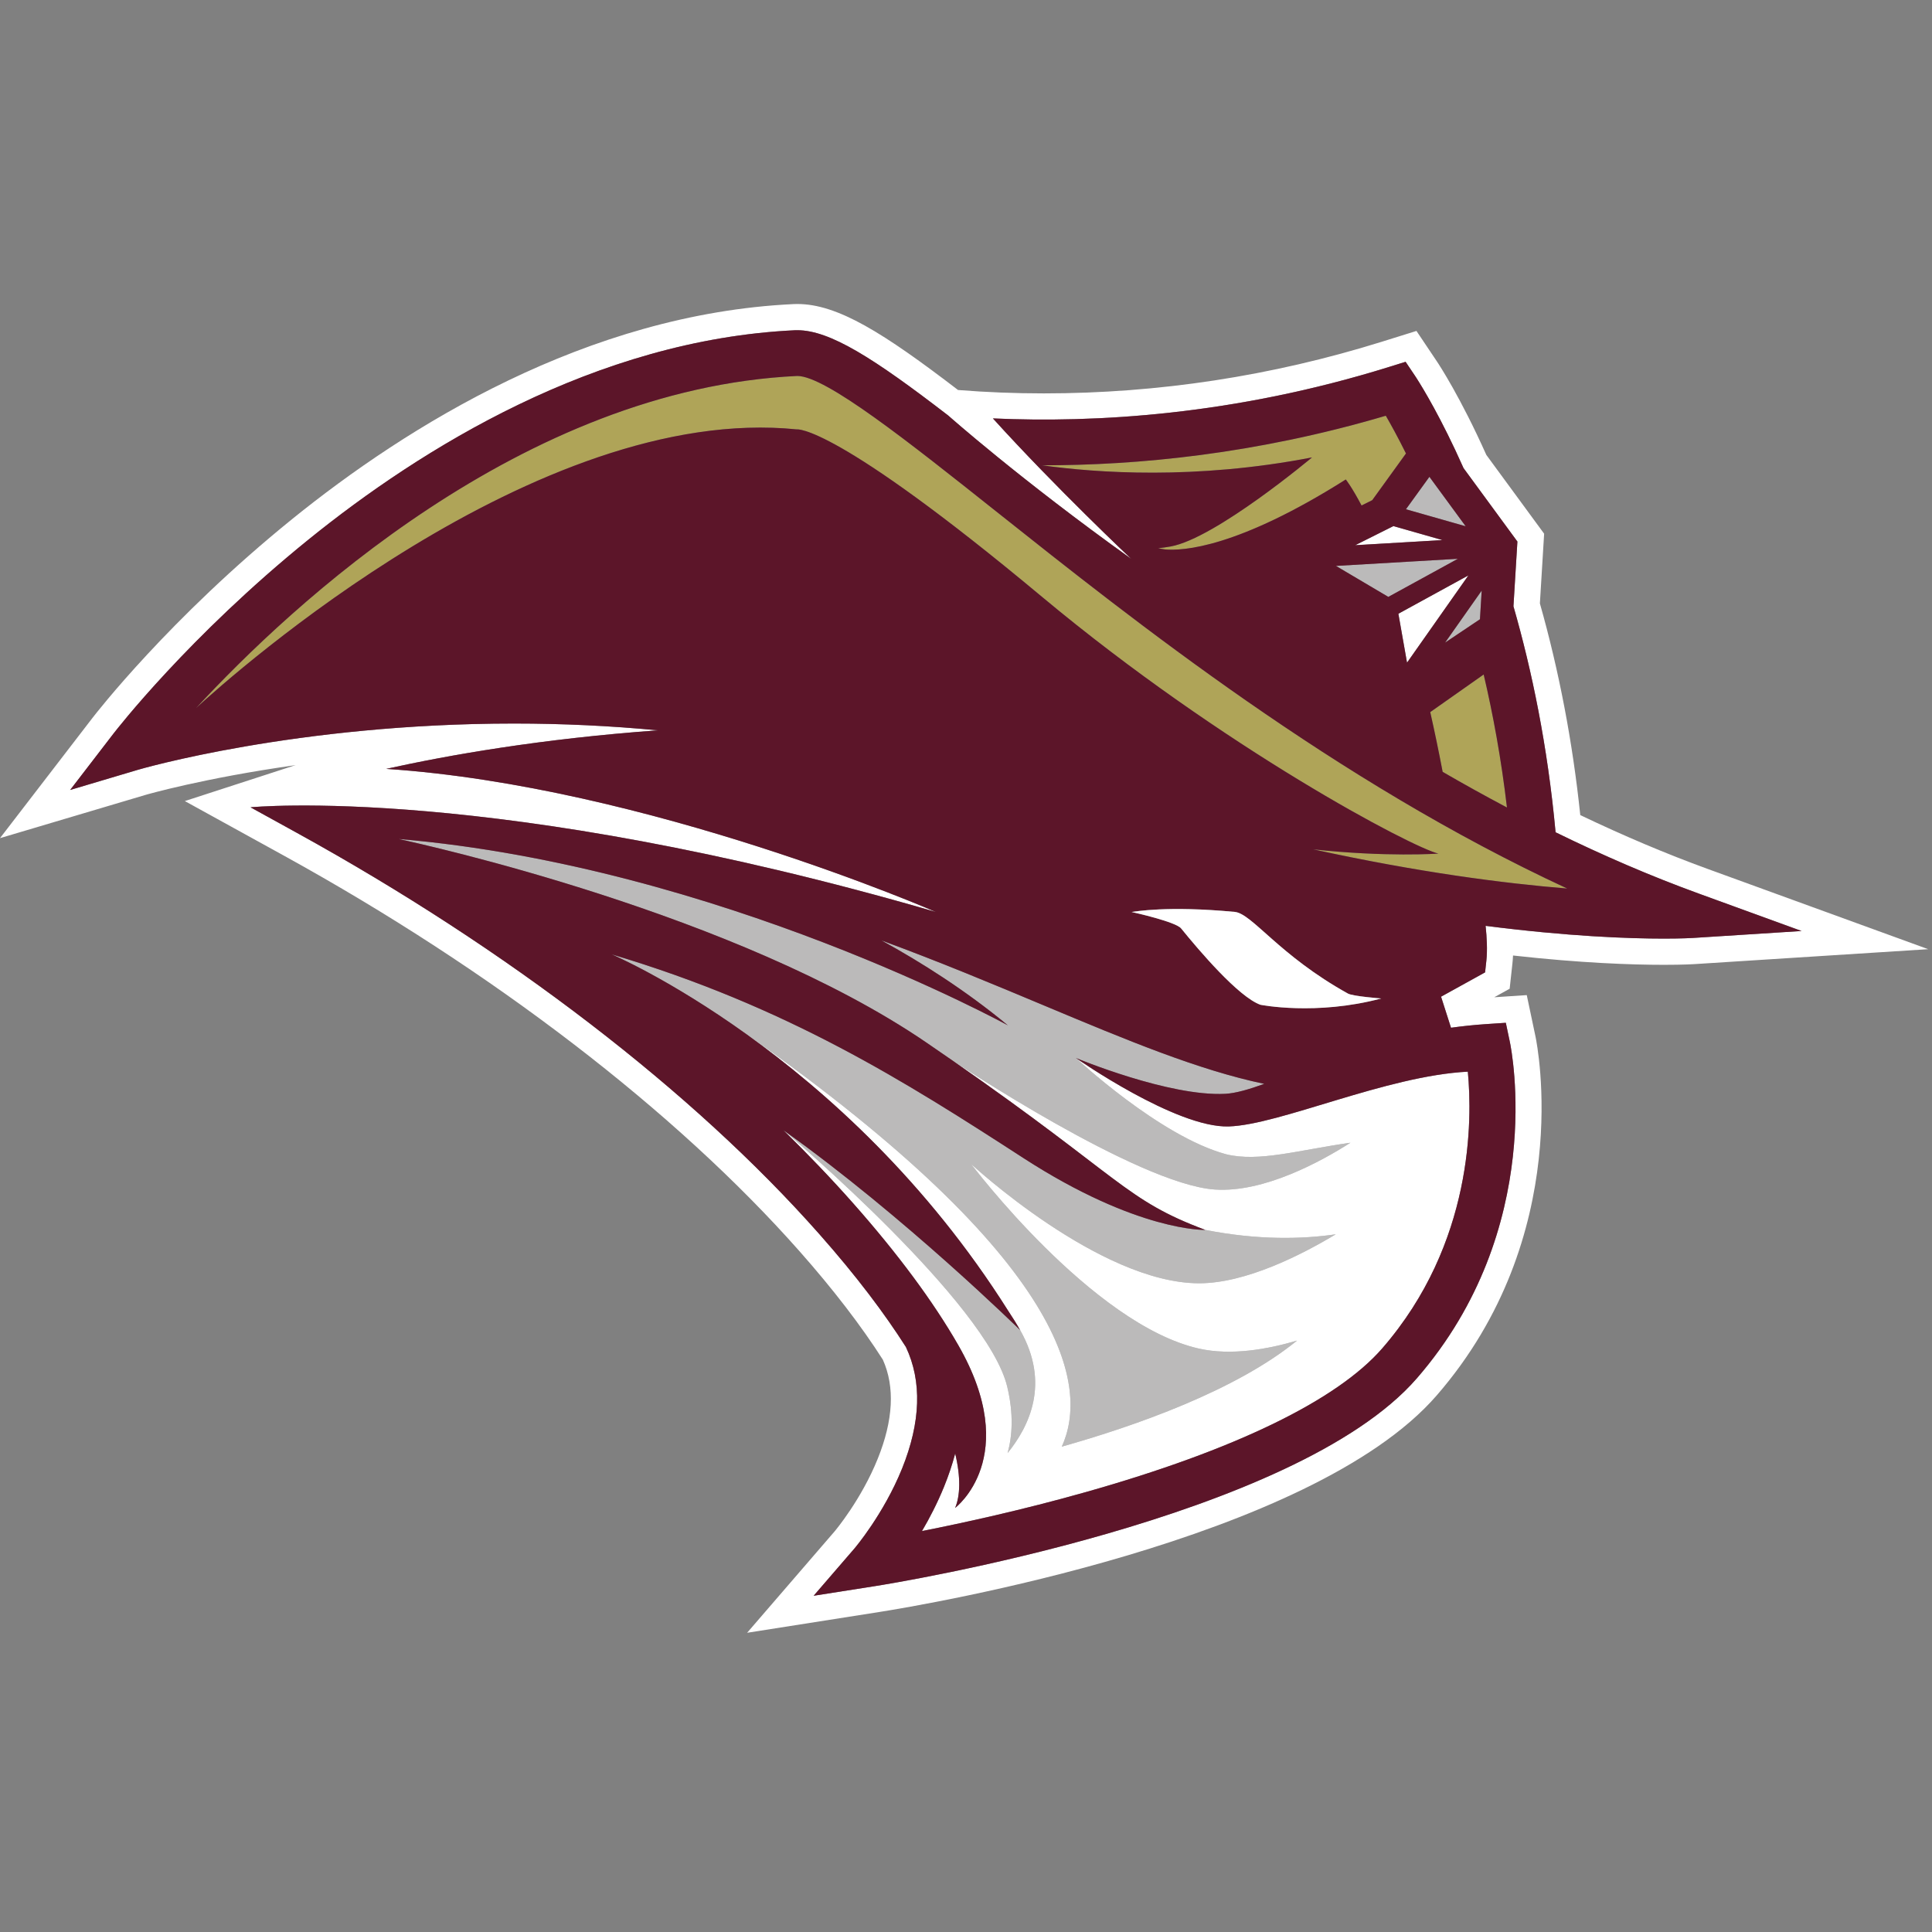 <?xml version="1.0" encoding="UTF-8"?>
<svg width="200px" height="200px" viewBox="0 0 200 200" version="1.1" xmlns="http://www.w3.org/2000/svg" xmlns:xlink="http://www.w3.org/1999/xlink">
    <rect x="0" y="0" width="200" height="200" fill="#808080" stroke="none"/>
    <!-- Generator: Sketch 51.3 (57544) - http://www.bohemiancoding.com/sketch -->
    <title>tex-am-intl</title>
    <desc>Created with Sketch.</desc>
    <defs></defs>
    <g id="tex-am-intl" stroke="none" stroke-width="1" fill="none" fill-rule="evenodd">
        <g id="tex-am-intl_BGL" transform="translate(0, 31)">
            <g id="tex-am-intl">
                <g id="g10" transform="translate(100, 69.157) scale(-1, 1) rotate(-180) translate(-100, -69.157) translate(0, 0.289)" fill-rule="nonzero">
                    <g id="g12">
                        <path d="M175.213,71.926 C175.167,71.926 174.162,71.86 172.269,71.86 C168.586,71.86 162.314,72.088 153.789,73.182 C153.916,71.992 153.986,70.679 153.869,69.587 L153.736,68.366 L149.178,65.848 L150.208,62.633 C151.375,62.796 152.577,62.926 153.83,63.009 L155.882,63.146 L156.306,61.135 C156.468,60.355 160.16,41.88 146.669,26.34 C134.059,11.819 92.377,5.116 90.612,4.836 L84.228,3.833 L88.448,8.722 C88.479,8.755 91.469,12.27 93.38,16.996 C95.321,21.808 95.454,26.028 93.781,29.58 C91.587,33.03 88.652,36.939 84.814,41.274 C71.763,56.038 52.556,70.786 30.725,82.813 L25.933,85.453 C25.933,85.453 51.051,87.947 96.881,74.618 C96.881,74.618 67.052,87.633 39.979,89.431 C46.382,90.846 56.002,92.55 68.109,93.422 C63.226,93.886 58.256,94.125 53.204,94.125 C30.648,94.125 14.435,89.384 14.274,89.335 L7.262,87.248 L11.722,93.049 C12.037,93.455 19.544,103.145 31.967,113.193 C43.51,122.527 61.608,133.86 82.265,134.836 C82.355,134.84 82.446,134.841 82.534,134.841 C85.912,134.841 90.45,131.948 98.155,126.015 C98.155,126.015 105.575,119.421 117.097,111.179 C117.097,111.179 109.29,118.527 102.785,125.711 C113.299,125.232 127.724,126.031 143.819,131.047 L145.506,131.572 L146.491,130.106 C146.515,130.067 146.572,129.981 146.658,129.849 C147.245,128.93 149.198,125.757 151.503,120.569 L157.081,112.964 L156.672,106.261 C158.564,99.684 160.206,91.846 161.033,82.868 C165.854,80.508 170.808,78.357 175.87,76.516 L186.5,72.648 L175.213,71.926 Z M176.797,79.067 C172.519,80.622 168.083,82.499 163.589,84.648 C162.804,92.17 161.401,99.534 159.409,106.56 L159.848,113.776 L153.864,121.933 C151.206,127.874 148.994,131.245 148.742,131.619 L146.631,134.767 L143.011,133.637 C131.652,130.097 119.887,128.301 108.048,128.301 C105.065,128.301 102.084,128.419 99.176,128.652 C91.464,134.558 86.719,137.555 82.534,137.555 C82.407,137.555 82.277,137.55 82.137,137.545 C60.744,136.535 42.121,124.892 30.261,115.304 C17.562,105.033 9.89,95.119 9.572,94.704 L0,82.26 L15.043,86.731 C15.14,86.762 21.063,88.475 30.611,89.82 C30.445,89.767 30.339,89.735 30.297,89.723 L19.134,86.099 L29.412,80.437 C50.98,68.555 69.936,54.009 82.782,39.479 C86.249,35.557 89.147,31.789 91.392,28.272 C92.653,25.462 92.477,22.015 90.862,18.013 C89.157,13.787 86.492,10.608 86.396,10.494 L77.341,0 L91.03,2.153 C95.566,2.869 135.703,9.567 148.718,24.562 C163.079,41.099 159.133,60.86 158.96,61.694 L158.05,66.012 L154.683,65.789 L156.279,66.672 L156.567,69.3 C156.593,69.555 156.615,69.826 156.628,70.112 C163.666,69.326 168.939,69.147 172.269,69.147 C174.316,69.147 175.385,69.219 175.385,69.219 L199.608,70.766 L176.797,79.067 Z" id="path14" fill="#FFFFFF"></path>
                        <polygon id="path16" fill="#FFFFFF" points="145.655 100.426 152.013 109.464 144.76 105.492"></polygon>
                        <polygon id="path18" fill="#FFFFFF" points="140.293 112.587 149.323 113.116 144.245 114.564"></polygon>
                        <path d="M104.277,25.439 C104.936,22.656 104.8,20.394 104.308,18.603 C106.514,21.339 108.755,25.791 105.604,31.332 C105.604,31.332 93.656,43.077 81.13,52.003 C81.75,51.479 102.255,34.058 104.277,25.439" id="path20" fill="#BBBABA"></path>
                        <path d="M109.916,19.268 C117.493,21.405 127.901,25.055 134.269,30.248 C131.223,29.344 127.442,28.676 124.135,29.414 C113.046,31.896 100.531,48.527 100.531,48.527 C100.531,48.527 113.833,36.18 124.135,36.18 C128.967,36.18 134.738,39.123 138.279,41.251 C134.825,40.747 130.258,40.628 124.772,41.705 C124.772,41.705 117.781,41.477 105.941,49.145 C93.681,57.087 81.475,64.818 63.323,70.23 C63.323,70.23 69.284,67.699 77.335,61.92 L77.334,61.927 C110.946,38.267 112.679,25.347 109.916,19.268" id="path22" fill="#BBBABA"></path>
                        <path d="M125.76,45.885 C130.855,45.54 136.78,48.804 139.799,50.731 C134.423,49.971 130.291,48.697 126.914,49.54 C120.038,51.401 111.374,59.504 111.374,59.504 C111.467,59.465 121.03,55.487 126.849,55.794 C127.927,55.852 129.299,56.255 130.876,56.823 C124.039,58.258 116.656,61.343 108.087,64.933 C102.873,67.117 97.303,69.448 91.24,71.677 C95.372,69.408 99.979,66.491 104.34,62.879 C104.34,62.879 74.437,79.326 41.329,82.169 C41.341,82.164 41.351,82.158 41.362,82.148 C43.692,81.649 76.345,74.464 95.907,61.095 C96.862,60.446 97.755,59.829 98.619,59.228 L98.616,59.23 C98.616,59.23 117.781,46.428 125.76,45.885" id="path24" fill="#BBBABA"></path>
                        <polygon id="path26" fill="#BBBABA" points="151.726 114.545 147.972 119.665 145.542 116.306"></polygon>
                        <polygon id="path28" fill="#BBBABA" points="143.719 107.235 150.917 111.179 138.297 110.442"></polygon>
                        <polygon id="path30" fill="#BBBABA" points="153.205 104.92 153.384 107.887 149.593 102.499"></polygon>
                        <path d="M149.343,89.123 C151.526,87.858 153.746,86.626 156,85.434 C155.411,90.456 154.563,95.06 153.589,99.202 L148.058,95.308 C148.492,93.386 148.923,91.326 149.343,89.123" id="path32" fill="#AFA458"></path>
                        <path d="M135.82,121.673 C135.82,121.673 125.843,113.303 121.192,112.455 C120.77,112.379 120.335,112.32 119.895,112.268 L119.9,112.265 L119.904,112.264 C120.133,112.231 120.363,112.19 120.594,112.151 C122.435,111.984 128.094,112.298 139.316,119.391 C139.316,119.391 139.949,118.599 140.948,116.697 L142.053,117.248 L145.546,122.082 C144.708,123.77 143.981,125.085 143.458,125.989 C129.993,122.01 117.718,120.847 107.874,120.858 C113.458,120.077 123.723,119.331 135.82,121.673" id="path34" fill="#AFA458"></path>
                        <path d="M82.534,130.106 C54.093,128.765 30.148,106.386 20.296,95.726 C24.079,99.204 55.622,127.326 82.492,124.574 C82.492,124.574 86.31,125.22 107.874,107.235 C126.711,91.525 146.251,81.27 148.901,80.66 C148.901,80.66 143.491,80.281 135.933,81.104 C146.764,78.735 155.627,77.583 162.237,77.045 C138.268,88.153 117.538,104.628 103.134,116.075 C94.056,123.29 85.481,130.106 82.534,130.106" id="path36" fill="#AFA458"></path>
                        <path d="M111.374,59.504 C111.374,59.504 120.038,51.401 126.914,49.54 C130.291,48.697 134.423,49.971 139.799,50.731 C136.78,48.804 130.855,45.54 125.76,45.885 C117.781,46.428 98.616,59.23 98.616,59.23 L98.619,59.228 C116.191,47.022 116.443,44.823 124.772,41.705 C130.258,40.628 134.825,40.747 138.279,41.251 C134.738,39.123 128.967,36.18 124.135,36.18 C113.833,36.18 100.531,48.527 100.531,48.527 C100.531,48.527 113.046,31.896 124.135,29.414 C127.442,28.676 131.223,29.344 134.269,30.248 C127.901,25.055 117.493,21.405 109.916,19.268 C112.679,25.347 110.946,38.267 77.334,61.927 L77.335,61.92 C85.529,56.038 95.882,46.773 104.353,33.352 C104.8,32.683 105.221,32.008 105.604,31.332 C108.755,25.791 106.514,21.339 104.308,18.603 C104.8,20.394 104.936,22.656 104.277,25.439 C102.255,34.058 81.75,51.479 81.13,52.003 C81.121,52.009 81.112,52.017 81.103,52.022 C83.687,49.496 86.114,46.955 88.362,44.413 C92.955,39.216 96.608,34.292 99.205,29.769 C105.862,18.169 98.874,12.925 98.874,12.925 C99.404,14.194 99.47,16.082 98.882,18.557 C98.58,17.424 98.199,16.274 97.721,15.104 C97.027,13.405 96.225,11.857 95.443,10.53 C99.659,11.363 105.823,12.704 112.394,14.562 C127.805,18.914 138.417,24.062 143.093,29.447 C152.535,40.316 152.419,53.149 151.949,58.087 C143.491,57.658 132.496,52.582 127.197,52.416 C121.729,52.244 111.374,59.504 111.374,59.504" id="path38" fill="#FFFFFF"></path>
                        <path d="M135.933,81.104 C143.491,80.281 148.901,80.66 148.901,80.66 C146.251,81.27 126.711,91.525 107.874,107.235 C86.31,125.22 82.492,124.574 82.492,124.574 C55.622,127.326 24.079,99.204 20.296,95.726 C30.148,106.386 54.093,128.765 82.534,130.106 C85.481,130.106 94.056,123.29 103.134,116.075 C117.538,104.628 138.268,88.153 162.237,77.045 C155.627,77.583 146.764,78.735 135.933,81.104 Z M117.14,74.618 C117.501,74.653 120.798,75.286 127.814,74.626 C129.619,74.457 132.397,70.133 139.542,66.169 C140.05,65.889 142.982,65.663 142.982,65.663 C136.218,63.86 130.478,65.012 130.478,65.012 C128.208,65.821 124.1,70.657 122.268,72.916 C121.721,73.592 117.472,74.546 117.14,74.618 Z M151.949,58.087 C152.419,53.149 152.535,40.316 143.093,29.447 C138.417,24.062 127.805,18.914 112.394,14.562 C105.823,12.704 99.659,11.363 95.443,10.53 C96.225,11.857 97.027,13.405 97.721,15.104 C98.199,16.274 98.58,17.424 98.882,18.557 C99.47,16.082 99.404,14.194 98.874,12.925 C98.874,12.925 105.862,18.169 99.205,29.769 C96.608,34.292 92.955,39.216 88.362,44.413 C86.114,46.955 83.687,49.496 81.103,52.022 C81.112,52.017 81.121,52.009 81.13,52.003 C93.656,43.077 105.604,31.332 105.604,31.332 C105.221,32.008 104.8,32.683 104.353,33.352 C95.882,46.773 85.529,56.038 77.335,61.92 C69.284,67.699 63.323,70.23 63.323,70.23 C81.475,64.818 93.681,57.087 105.941,49.145 C117.781,41.477 124.772,41.705 124.772,41.705 C116.443,44.823 116.191,47.022 98.619,59.228 C97.755,59.829 96.862,60.446 95.907,61.095 C76.345,74.464 43.692,81.649 41.362,82.148 C41.351,82.158 41.341,82.164 41.329,82.169 C74.437,79.326 104.34,62.879 104.34,62.879 C99.979,66.491 95.372,69.408 91.24,71.677 C97.303,69.448 102.873,67.117 108.087,64.933 C116.656,61.343 124.039,58.258 130.876,56.823 C129.299,56.255 127.927,55.852 126.849,55.794 C121.03,55.487 111.467,59.465 111.374,59.504 C111.374,59.504 121.729,52.244 127.197,52.416 C132.496,52.582 143.491,57.658 151.949,58.087 Z M107.874,120.858 C117.718,120.847 129.993,122.01 143.458,125.989 C143.981,125.085 144.708,123.77 145.546,122.082 L142.053,117.248 L140.948,116.697 C139.949,118.599 139.316,119.391 139.316,119.391 C128.094,112.298 122.435,111.984 120.594,112.151 C120.363,112.19 120.133,112.231 119.904,112.264 L119.9,112.265 L119.895,112.268 C120.335,112.32 120.77,112.379 121.192,112.455 C125.843,113.303 135.82,121.673 135.82,121.673 C123.723,119.331 113.458,120.077 107.874,120.858 Z M147.972,119.665 L151.726,114.545 L145.542,116.306 L147.972,119.665 Z M140.293,112.587 L144.245,114.564 L149.323,113.116 L140.293,112.587 Z M150.917,111.179 L143.719,107.235 L138.297,110.442 L150.917,111.179 Z M145.655,100.426 L144.76,105.492 L152.013,109.464 L145.655,100.426 Z M153.205,104.92 L149.593,102.499 L153.384,107.887 L153.205,104.92 Z M156,85.434 C153.746,86.626 151.526,87.858 149.343,89.123 C148.923,91.326 148.492,93.386 148.058,95.308 L153.589,99.202 C154.563,95.06 155.411,90.456 156,85.434 Z M175.87,76.516 C170.808,78.357 165.854,80.508 161.033,82.868 C160.206,91.846 158.564,99.684 156.672,106.261 L157.081,112.964 L151.503,120.569 C149.198,125.757 147.245,128.93 146.658,129.849 C146.572,129.981 146.515,130.067 146.491,130.106 L145.506,131.572 L143.819,131.047 C127.724,126.031 113.299,125.232 102.785,125.711 C109.29,118.527 117.097,111.179 117.097,111.179 C105.575,119.421 98.155,126.015 98.155,126.015 C90.45,131.948 85.912,134.841 82.534,134.841 C82.446,134.841 82.355,134.84 82.265,134.836 C61.608,133.86 43.51,122.527 31.967,113.193 C19.544,103.145 12.037,93.455 11.722,93.049 L7.262,87.248 L14.274,89.335 C14.435,89.384 30.648,94.125 53.204,94.125 C58.256,94.125 63.226,93.886 68.109,93.422 C56.002,92.55 46.382,90.846 39.979,89.431 C67.052,87.633 96.881,74.618 96.881,74.618 C51.051,87.947 25.933,85.453 25.933,85.453 L30.725,82.813 C52.556,70.786 71.763,56.038 84.814,41.274 C88.652,36.939 91.587,33.03 93.781,29.58 C95.454,26.028 95.321,21.808 93.38,16.996 C91.469,12.27 88.479,8.755 88.448,8.722 L84.228,3.833 L90.612,4.836 C92.377,5.116 134.059,11.819 146.669,26.34 C160.16,41.88 156.468,60.355 156.306,61.135 L155.882,63.146 L153.83,63.009 C152.577,62.926 151.375,62.796 150.208,62.633 L149.178,65.848 L153.736,68.366 L153.869,69.587 C153.986,70.679 153.916,71.992 153.789,73.182 C162.314,72.088 168.586,71.86 172.269,71.86 C174.162,71.86 175.167,71.926 175.213,71.926 L186.5,72.648 L175.87,76.516 Z" id="path40" fill="#5C1529"></path>
                        <path d="M130.478,65.012 C130.478,65.012 136.218,63.86 142.982,65.663 C142.982,65.663 140.05,65.889 139.542,66.169 C132.397,70.133 129.619,74.457 127.814,74.626 C120.798,75.286 117.501,74.653 117.14,74.618 C117.472,74.546 121.721,73.592 122.268,72.916 C124.1,70.657 128.208,65.821 130.478,65.012" id="path42" fill="#FFFFFF"></path>
                    </g>
                </g>
            </g>
        </g>
    </g>
</svg>